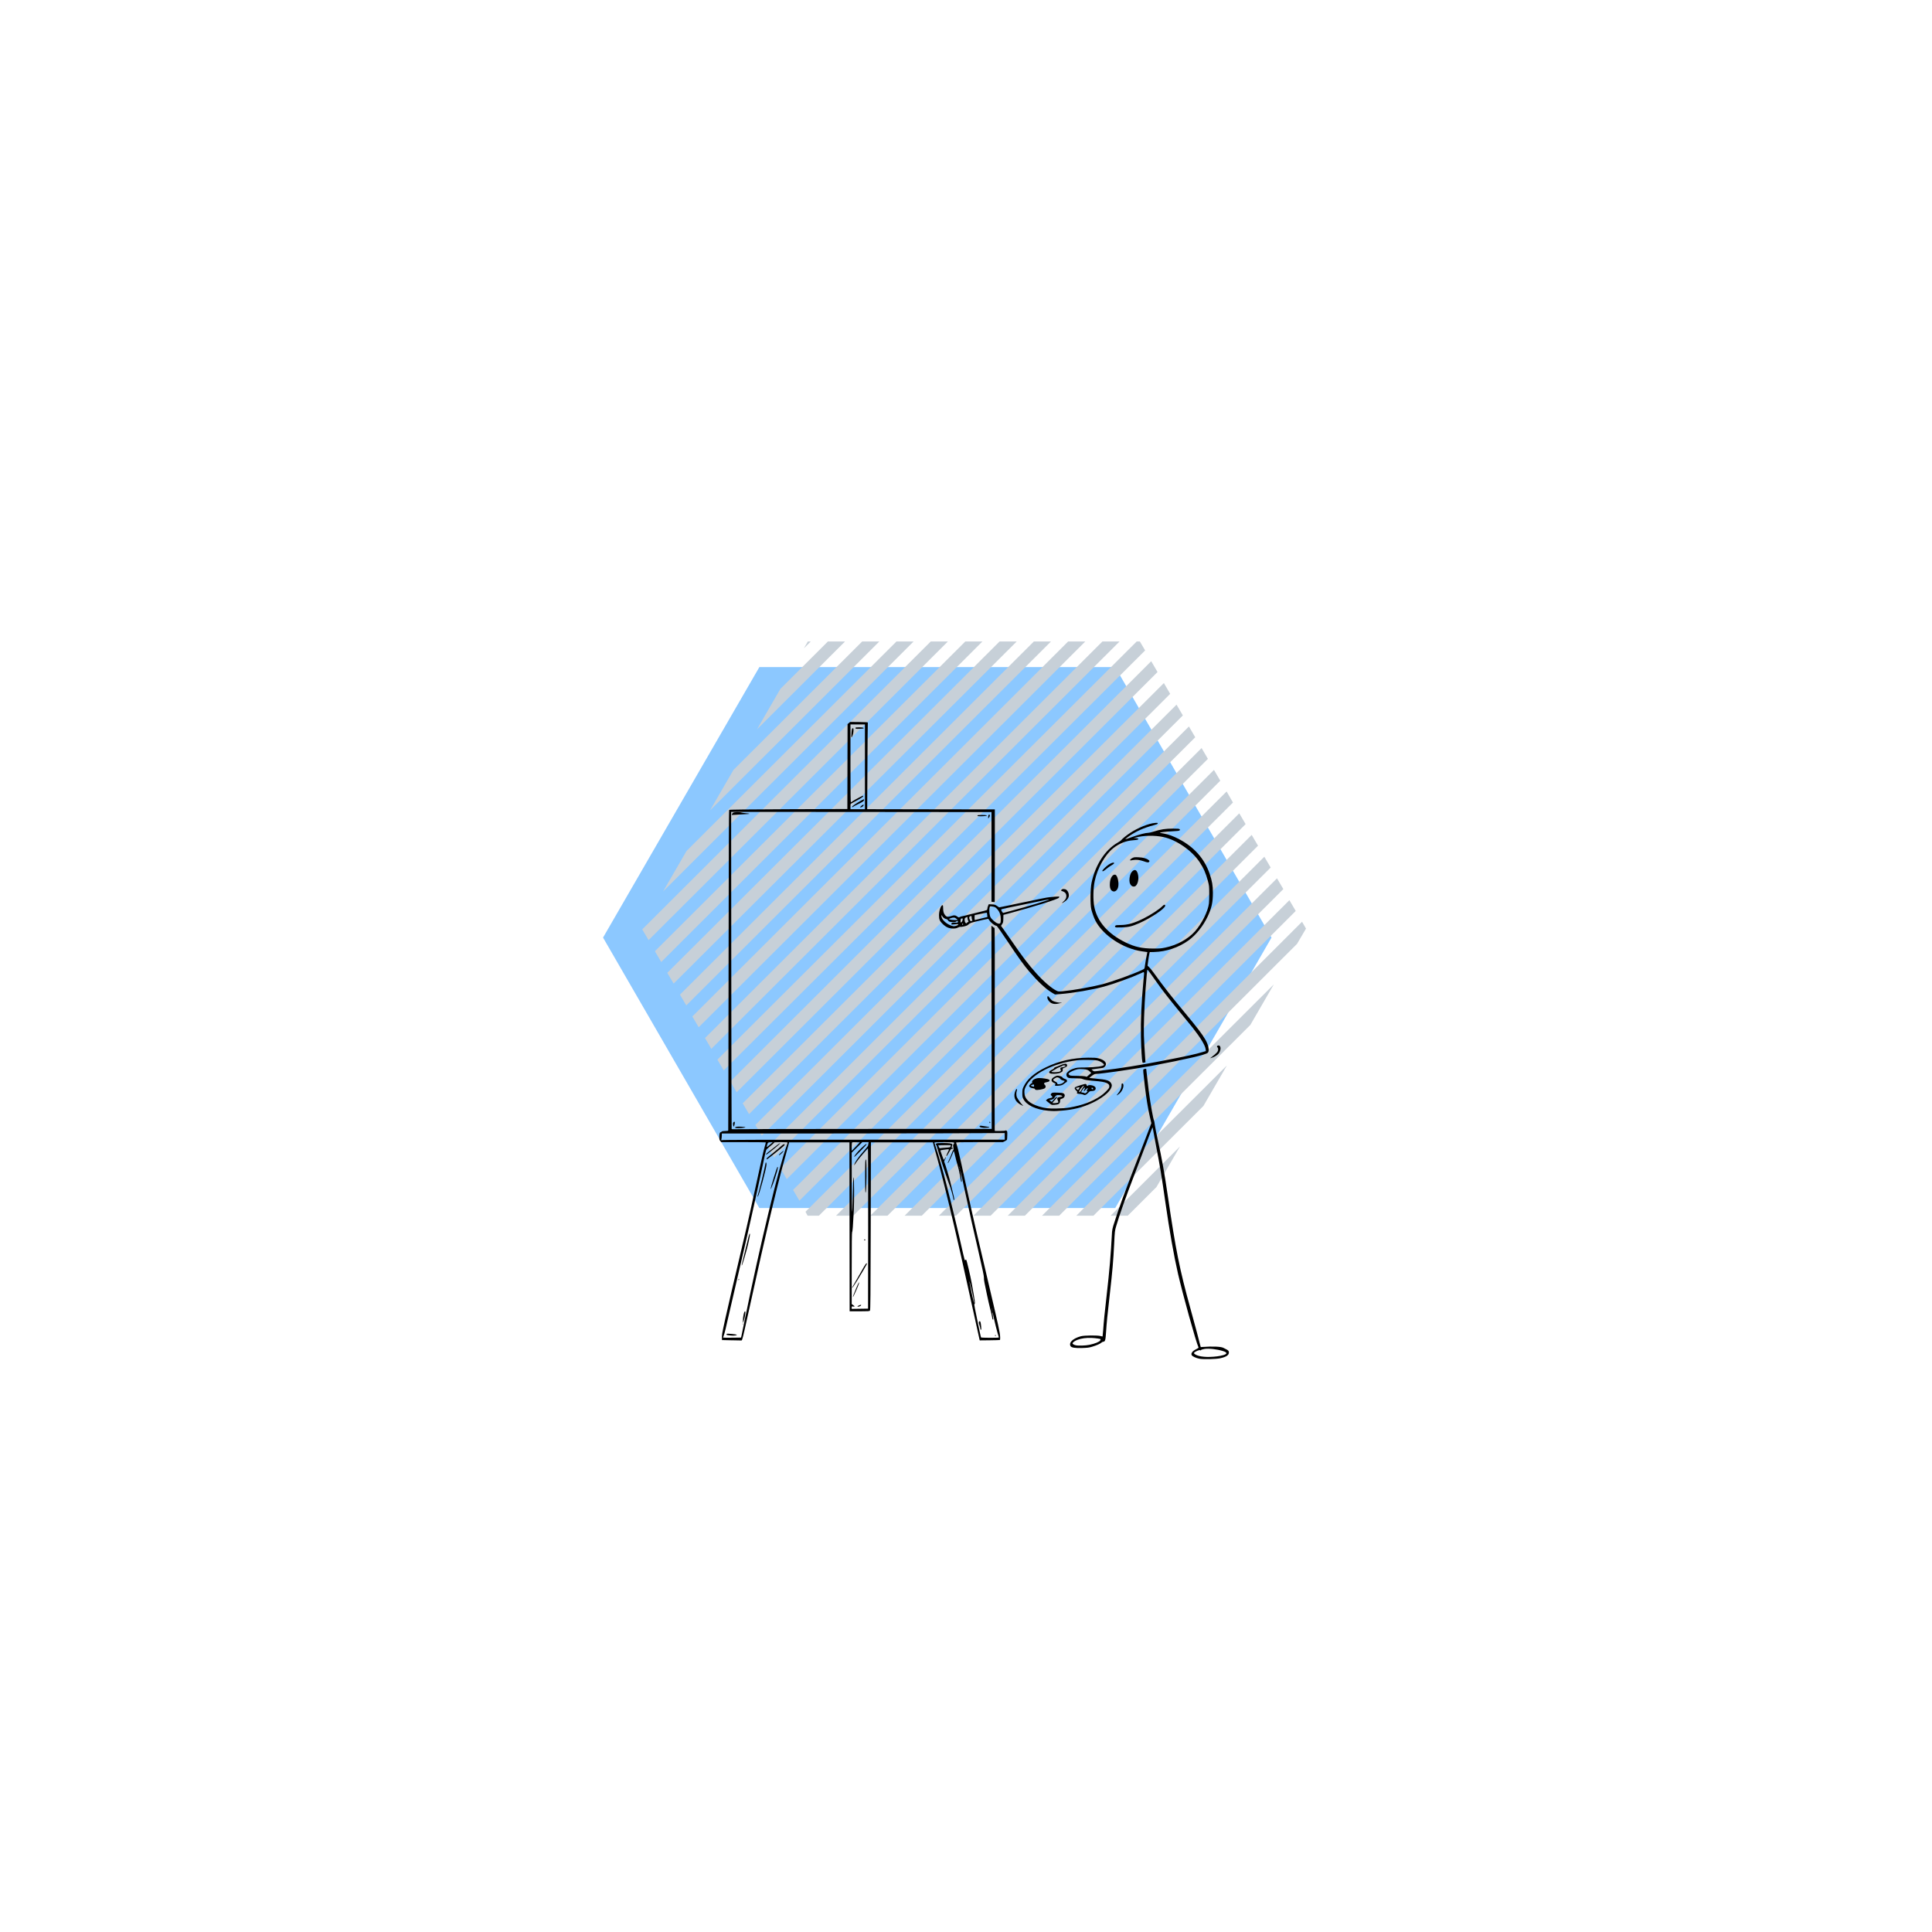 <svg xmlns="http://www.w3.org/2000/svg" xmlns:xlink="http://www.w3.org/1999/xlink" width="500" zoomAndPan="magnify" viewBox="0 0 375 375" height="500" preserveAspectRatio="xMidYMid meet" version="1.0"><defs><clipPath id="id1"><path d="M 139.57 140.105 L 238.57 140.105 L 238.57 263.855 L 139.57 263.855 Z M 139.57 140.105 " clip-rule="nonzero"/></clipPath></defs><path fill="rgb(54.9%, 78.429%, 100%)" d="M 216.465 129.484 L 147.391 129.484 L 117.051 181.984 L 147.391 234.48 L 216.465 234.48 L 246.801 181.984 L 216.465 129.484 " fill-opacity="1" fill-rule="nonzero"/><path fill="rgb(78.04%, 81.569%, 84.709%)" d="M 135.613 199.395 L 134.383 197.297 L 207.324 124.512 L 210.652 124.512 Z M 203.996 124.512 L 200.672 124.512 L 131.977 193.059 L 133.207 195.152 Z M 217.305 124.512 L 213.98 124.512 L 136.84 201.488 L 138.07 203.582 Z M 222.27 126.246 L 221.246 124.512 L 220.633 124.512 L 139.246 205.676 L 140.477 207.77 Z M 224.676 130.438 L 223.449 128.34 L 141.754 209.914 L 142.984 212.008 Z M 197.344 124.512 L 194.016 124.512 L 129.52 188.82 L 130.75 190.914 Z M 227.133 134.676 L 225.906 132.582 L 144.16 214.156 L 145.391 216.25 Z M 146.926 141.57 L 164.02 124.512 L 160.695 124.512 L 151.48 133.703 Z M 238.086 153.625 L 156.344 235.199 L 156.754 235.965 L 158.953 235.965 L 239.316 155.77 Z M 170.676 124.512 L 167.348 124.512 L 142.367 149.438 L 137.812 157.305 Z M 177.328 124.512 L 174.004 124.512 L 133.258 165.168 L 128.703 173.035 Z M 190.688 124.512 L 187.363 124.512 L 127.117 184.629 L 128.344 186.727 Z M 183.984 124.512 L 180.656 124.512 L 124.66 180.391 L 125.887 182.484 Z M 156.035 125.84 L 157.367 124.512 L 156.805 124.512 Z M 251.754 183.199 L 253.496 180.238 L 252.727 178.91 L 195.602 235.965 L 198.93 235.965 Z M 251.5 176.816 L 250.27 174.723 L 188.949 235.965 L 192.277 235.965 Z M 242.695 198.934 L 247.25 191.066 L 202.258 235.965 L 205.586 235.965 Z M 233.582 214.664 L 238.141 206.801 L 208.91 235.965 L 212.238 235.965 Z M 224.473 230.398 L 229.027 222.531 L 215.566 235.965 L 218.895 235.965 Z M 249.094 172.574 L 247.863 170.48 L 182.242 235.965 L 185.57 235.965 Z M 246.637 168.387 L 245.406 166.293 L 175.59 235.965 L 178.918 235.965 Z M 234.453 147.293 L 233.227 145.199 L 151.48 226.77 L 152.707 228.867 Z M 231.996 143.102 L 230.77 141.008 L 149.023 222.582 L 150.25 224.676 Z M 236.859 151.531 L 235.629 149.438 L 153.938 230.961 L 155.164 233.055 Z M 244.18 164.148 L 242.949 162.055 L 168.934 235.965 L 172.262 235.965 Z M 229.59 138.863 L 228.363 136.77 L 146.617 218.344 L 147.848 220.438 Z M 241.773 159.961 L 240.543 157.867 L 162.281 235.965 L 165.609 235.965 Z M 241.773 159.961 " fill-opacity="1" fill-rule="nonzero"/><g clip-path="url(#id1)"><path fill="rgb(0%, 0%, 0%)" d="M 232.789 263.727 C 232.141 263.602 231.434 263.27 231.305 263.031 C 231.117 262.68 231.473 262.215 232.184 261.875 C 232.559 261.691 232.664 261.609 232.621 261.516 C 232.125 260.43 229.582 251.281 228.656 247.258 C 227.852 243.762 226.988 238.875 226.211 233.465 C 225.43 228.016 225.18 226.48 224.375 222.332 C 224.09 220.852 223.828 219.449 223.797 219.215 C 223.766 218.98 223.715 218.816 223.68 218.852 C 223.648 218.891 223.086 220.348 222.434 222.094 C 221.781 223.836 220.816 226.383 220.289 227.75 C 218.453 232.516 217.352 235.609 216.664 237.949 C 216.383 238.898 216.379 238.945 216.254 241.48 C 216.094 244.754 215.914 246.812 215.418 251.152 C 214.926 255.465 214.801 256.738 214.684 258.578 C 214.59 260.121 214.5 260.426 214.145 260.426 C 214.055 260.426 213.895 260.504 213.793 260.602 C 213.547 260.832 212.844 261.141 211.969 261.402 C 211.395 261.574 211.066 261.617 210.023 261.648 C 208.648 261.691 207.945 261.574 207.785 261.273 C 207.414 260.578 208.246 259.793 209.797 259.363 C 210.445 259.184 213.066 259.16 213.633 259.328 C 213.824 259.387 213.992 259.418 214.008 259.406 C 214.023 259.391 214.074 258.836 214.125 258.176 C 214.246 256.43 214.406 254.855 214.809 251.34 C 215.352 246.562 215.605 243.625 215.844 239.109 C 215.859 238.824 215.969 238.281 216.09 237.906 C 217.367 233.887 217.906 232.422 222.195 221.367 C 222.664 220.152 223.145 218.902 223.262 218.586 L 223.477 218.016 L 223.172 216.707 C 222.816 215.172 222.48 213.094 222.199 210.691 C 221.883 207.992 221.852 207.645 221.949 207.566 C 222.059 207.484 222.477 207.406 222.477 207.473 C 222.48 207.617 222.895 211.191 223 211.977 C 223.324 214.371 223.832 217.203 224 217.512 C 224.035 217.578 224.102 217.945 224.148 218.324 C 224.195 218.703 224.449 220.004 224.715 221.211 C 225.539 224.973 225.996 227.516 226.688 232.246 C 228.23 242.758 228.957 246.363 231.059 253.977 C 231.586 255.887 232.145 257.961 232.309 258.578 C 232.465 259.199 232.699 260.102 232.828 260.586 L 233.062 261.469 L 233.328 261.449 C 235.414 261.293 237.008 261.363 237.484 261.629 C 237.598 261.691 237.816 261.801 237.969 261.875 C 238.395 262.074 238.531 262.23 238.531 262.512 C 238.531 263.035 238.027 263.375 236.848 263.637 C 236.023 263.816 233.555 263.871 232.789 263.727 Z M 236.285 263.262 C 236.66 263.215 237.195 263.105 237.473 263.02 C 238.266 262.777 238.234 262.516 237.383 262.242 C 236.234 261.875 234.625 261.691 233.777 261.832 C 233.445 261.887 233.156 261.984 233.105 262.055 C 233.047 262.137 233 262.148 232.961 262.086 C 232.867 261.93 231.844 262.371 231.754 262.609 C 231.727 262.672 231.82 262.785 231.969 262.879 C 232.766 263.371 234.34 263.508 236.285 263.262 Z M 211.438 261.035 C 212.488 260.82 213.438 260.434 213.551 260.18 C 213.602 260.07 213.645 259.965 213.645 259.945 C 213.645 259.863 212.699 259.727 211.879 259.688 C 210.848 259.641 209.906 259.766 209.125 260.062 C 208.629 260.25 208.184 260.574 208.184 260.75 C 208.184 260.875 208.438 261.027 208.789 261.113 C 209.273 261.23 210.703 261.188 211.438 261.035 Z M 141.953 260.148 L 140.148 260.105 L 140.121 259.742 C 140.105 259.547 140.137 259.113 140.188 258.781 C 140.301 258.07 141.129 254.34 141.992 250.672 C 142.332 249.238 142.836 247.086 143.117 245.895 C 144.855 238.516 145.277 236.703 145.648 234.977 C 145.875 233.918 146.312 231.93 146.621 230.562 C 146.926 229.191 147.414 226.969 147.703 225.625 C 147.992 224.277 148.328 222.863 148.453 222.477 C 148.574 222.094 148.656 221.758 148.633 221.734 C 148.609 221.711 146.656 221.691 144.289 221.691 L 139.992 221.691 L 139.809 221.477 C 139.652 221.297 139.625 221.172 139.625 220.672 C 139.625 220.082 139.711 219.766 139.875 219.766 C 139.918 219.766 140.012 219.711 140.078 219.645 C 140.16 219.559 140.367 219.523 140.758 219.523 C 141.133 219.523 141.324 219.492 141.348 219.422 C 141.367 219.367 141.395 205.367 141.414 188.309 C 141.438 164.965 141.473 157.273 141.539 157.203 C 141.609 157.137 144.559 157.102 153.051 157.066 L 164.473 157.027 L 164.512 140.543 L 165.012 140.125 L 166.75 140.145 C 168.25 140.164 168.48 140.184 168.445 140.285 C 168.422 140.352 168.387 144.156 168.367 148.734 L 168.324 157.062 L 180.711 157.086 L 193.098 157.105 L 193.094 166.09 C 193.094 171.031 193.082 175.082 193.07 175.09 C 193.062 175.098 192.918 175.09 192.75 175.066 L 192.449 175.031 L 192.449 157.625 L 171.656 157.605 C 160.219 157.598 148.852 157.59 146.391 157.586 L 141.914 157.586 L 141.941 188.332 C 141.957 205.246 141.988 219.109 142.012 219.148 C 142.031 219.188 142.688 219.195 143.469 219.172 C 144.246 219.152 155.594 219.129 168.688 219.125 L 192.488 219.117 L 192.465 199.398 L 192.438 179.676 L 192.691 179.891 C 192.832 180.004 192.984 180.102 193.031 180.102 C 193.094 180.102 193.105 185.711 193.074 199.598 C 193.047 210.32 193.047 219.191 193.07 219.309 L 193.113 219.52 L 194.09 219.52 C 194.637 219.52 195.105 219.484 195.148 219.438 C 195.203 219.387 195.281 219.395 195.383 219.469 C 195.516 219.57 195.531 219.676 195.512 220.336 C 195.504 220.746 195.477 221.141 195.457 221.207 C 195.438 221.273 195.25 221.406 195.039 221.508 L 194.66 221.691 L 190.094 221.688 C 186.344 221.688 185.535 221.707 185.57 221.793 C 185.801 222.398 186.102 223.582 186.539 225.625 C 186.832 226.969 187.316 229.188 187.621 230.559 C 187.93 231.926 188.367 233.914 188.594 234.973 C 188.969 236.703 189.441 238.738 191.125 245.891 C 193.051 254.07 193.812 257.406 194.02 258.574 C 194.148 259.277 194.172 260.027 194.074 260.09 C 194.039 260.109 193.145 260.137 192.086 260.148 L 190.16 260.168 L 189.102 255.359 C 186.566 243.879 186.121 241.891 185.176 237.863 C 183.863 232.281 182.715 227.672 182.004 225.141 C 181.688 224.012 181.352 222.785 181.254 222.41 L 181.078 221.727 L 169.047 221.727 L 169.008 237.992 C 168.977 251.617 168.949 254.277 168.859 254.387 C 168.762 254.504 168.516 254.523 166.832 254.523 L 164.914 254.523 L 164.875 221.727 L 153.164 221.727 L 152.992 222.41 C 152.895 222.785 152.555 224.012 152.238 225.141 C 151.527 227.672 150.379 232.281 149.07 237.863 C 148.121 241.906 147.617 244.148 145.141 255.363 C 144.172 259.754 144.066 260.18 143.922 260.184 C 143.832 260.184 142.949 260.168 141.953 260.145 Z M 143.938 259.184 C 143.992 258.938 144.273 257.566 144.566 256.129 C 147.449 241.938 151.137 226.637 152.711 222.328 C 152.797 222.09 152.871 221.848 152.871 221.789 C 152.871 221.715 152.562 221.691 151.547 221.691 C 150.516 221.691 150.223 221.715 150.223 221.797 C 150.223 221.852 149.914 222.145 149.539 222.441 C 149.16 222.742 148.801 223.066 148.742 223.16 C 148.68 223.258 148.535 223.824 148.414 224.422 C 148.297 225.016 147.914 226.805 147.562 228.395 C 147.211 229.98 146.656 232.531 146.328 234.055 C 145.734 236.836 144.066 244.109 142.945 248.824 C 142.617 250.215 142.039 252.707 141.664 254.363 C 140.879 257.852 140.629 258.863 140.465 259.285 C 140.398 259.449 140.348 259.605 140.348 259.625 C 140.348 259.648 141.133 259.656 142.094 259.645 L 143.84 259.621 Z M 141.488 259.184 C 141.004 259.113 140.918 259.062 141.055 258.926 C 141.125 258.855 141.359 258.852 142.027 258.914 C 143.023 259.016 143.281 259.105 142.797 259.195 C 142.402 259.266 142.047 259.262 141.488 259.18 Z M 144.125 256.969 C 144.129 256.875 144.148 256.855 144.176 256.922 C 144.199 256.977 144.195 257.047 144.168 257.074 C 144.141 257.102 144.121 257.055 144.125 256.969 Z M 144.203 256.398 C 144.199 255.461 144.465 254.363 144.652 254.547 C 144.742 254.637 144.551 255.859 144.363 256.375 L 144.207 256.816 Z M 143.316 248.391 C 143.316 248.32 143.352 248.266 143.398 248.266 C 143.441 248.266 143.477 248.301 143.477 248.34 C 143.477 248.383 143.441 248.438 143.398 248.465 C 143.352 248.492 143.316 248.457 143.316 248.391 Z M 143.961 245.559 C 143.961 245.512 144.207 244.465 144.516 243.238 C 144.816 242.008 145.152 240.648 145.254 240.219 C 145.438 239.461 145.566 239.223 145.566 239.633 C 145.566 239.891 145.219 241.531 144.977 242.406 C 144.285 244.922 143.961 245.93 143.961 245.559 Z M 147.035 232.195 C 147.285 231.473 148.516 226.418 148.555 225.953 C 148.59 225.492 148.777 225.551 148.777 226.02 C 148.777 226.695 147.355 231.973 147.113 232.211 C 147 232.316 146.992 232.316 147.035 232.195 Z M 149.578 230.742 C 149.578 230.512 150.766 226.664 150.867 226.555 C 151.039 226.379 151.023 226.625 150.824 227.359 C 150.441 228.77 149.578 231.109 149.578 230.742 Z M 148.805 224.945 C 148.832 224.871 148.859 224.797 148.859 224.777 C 148.859 224.762 149.406 224.305 150.082 223.766 C 150.754 223.227 151.461 222.629 151.648 222.441 C 151.973 222.117 152.309 221.984 152.309 222.18 C 152.309 222.223 152.207 222.355 152.086 222.465 C 151.711 222.82 149.125 224.883 148.934 224.984 C 148.773 225.07 148.758 225.066 148.805 224.945 Z M 151.184 224.191 C 151.184 224.09 151.98 223.379 152.094 223.379 C 152.145 223.379 152.023 223.543 151.824 223.746 C 151.441 224.137 151.184 224.316 151.184 224.191 Z M 148.695 224.02 C 148.695 223.977 148.922 223.77 149.195 223.559 C 149.469 223.348 150.066 222.875 150.527 222.508 C 151.332 221.859 151.73 221.664 151.176 222.184 C 150.777 222.562 148.836 224.102 148.762 224.102 C 148.727 224.102 148.695 224.062 148.695 224.02 Z M 193.871 259.555 C 193.652 258.98 192.938 256.137 192.727 254.984 C 192.695 254.816 192.656 254.695 192.637 254.715 C 192.617 254.734 192.652 255.043 192.715 255.398 C 192.777 255.758 192.809 256.07 192.785 256.09 C 192.68 256.195 192.625 256.102 192.574 255.711 C 192.543 255.48 192.375 254.73 192.195 254.047 C 192.02 253.359 191.734 252.113 191.562 251.273 C 191.391 250.438 191.18 249.418 191.094 249.012 C 191.008 248.605 190.957 248.137 190.977 247.969 C 191.004 247.754 190.684 246.227 189.891 242.805 C 188.703 237.676 188.309 235.926 187.602 232.609 C 186.973 229.668 186.395 227.133 186.371 227.207 C 186.363 227.242 186.438 227.723 186.539 228.273 C 186.648 228.84 186.699 229.312 186.66 229.352 C 186.625 229.395 186.578 229.414 186.562 229.395 C 186.551 229.371 186.438 228.785 186.316 228.086 C 186.191 227.383 185.988 226.508 185.863 226.137 C 185.738 225.77 185.539 225.023 185.422 224.48 C 185.301 223.941 185.18 223.469 185.148 223.434 C 185.117 223.402 185.047 223.512 184.996 223.684 C 184.867 224.113 184.133 225.68 184.023 225.742 C 183.902 225.82 183.902 225.82 184.332 224.859 C 184.547 224.375 184.766 223.836 184.82 223.66 C 184.875 223.484 184.969 223.301 185.023 223.258 C 185.102 223.191 185.109 223.066 185.047 222.707 C 184.977 222.309 184.984 222.223 185.105 222.094 C 185.184 222.008 185.223 221.883 185.195 221.816 C 185.156 221.711 184.887 221.691 183.258 221.691 C 181.793 221.691 181.371 221.715 181.371 221.793 C 181.371 221.848 181.441 222.09 181.531 222.328 C 182.543 225.102 184.945 234.426 186.953 243.387 C 187.215 244.535 187.27 244.707 187.359 244.59 C 187.43 244.496 187.488 244.477 187.547 244.531 C 187.641 244.629 188.344 247.605 188.586 248.945 C 189.25 252.602 189.309 253.047 189.148 253.098 C 189.09 253.117 189.113 253.383 189.234 253.969 C 189.332 254.43 189.621 255.867 189.883 257.164 C 190.148 258.461 190.383 259.551 190.41 259.59 C 190.434 259.633 191.23 259.664 192.184 259.664 C 193.621 259.664 193.906 259.645 193.871 259.555 Z M 193.137 259.27 C 193.109 259.227 193.125 259.172 193.164 259.148 C 193.207 259.121 193.262 259.137 193.289 259.176 C 193.316 259.219 193.301 259.273 193.262 259.297 C 193.219 259.324 193.164 259.312 193.137 259.27 Z M 190.34 258.086 C 190.309 258.059 190.281 257.957 190.281 257.863 C 190.281 257.773 190.203 257.48 190.105 257.211 C 189.93 256.711 189.945 256.453 190.156 256.453 C 190.301 256.453 190.348 256.609 190.438 257.418 C 190.5 257.98 190.465 258.215 190.34 258.086 Z M 185.062 232.777 C 185.062 232.473 184.574 230.715 184.301 230.043 C 183.891 229.02 182.039 223.398 181.926 222.809 C 181.871 222.527 181.77 222.25 181.699 222.195 C 181.586 222.102 181.586 222.082 181.727 221.973 C 181.848 221.879 182.125 221.852 182.973 221.855 C 184.152 221.855 184.727 221.938 184.828 222.102 C 184.863 222.16 184.844 222.324 184.777 222.477 C 184.672 222.734 184.676 222.754 184.824 222.793 C 185.047 222.852 185.023 222.977 184.785 222.977 C 184.621 222.977 184.531 223.082 184.266 223.559 C 184.09 223.879 183.895 224.215 183.824 224.301 C 183.594 224.613 183.684 224.207 183.98 223.617 C 184.305 222.973 184.363 223.016 183.25 223.152 C 182.766 223.211 182.504 223.277 182.527 223.332 C 182.547 223.379 182.695 223.805 182.855 224.281 C 183.016 224.758 183.176 225.145 183.207 225.145 C 183.242 225.145 183.328 225.016 183.406 224.855 C 183.484 224.691 183.566 224.582 183.594 224.605 C 183.617 224.633 183.543 224.824 183.43 225.027 C 183.285 225.285 183.242 225.441 183.289 225.535 C 183.441 225.816 184.359 228.918 184.539 229.762 C 184.648 230.246 184.844 231.07 184.977 231.594 C 185.234 232.586 185.281 232.93 185.145 232.93 C 185.102 232.93 185.062 232.859 185.062 232.777 Z M 183.566 222.766 C 184.395 222.711 184.438 222.703 184.512 222.512 C 184.555 222.402 184.574 222.301 184.555 222.281 C 184.539 222.266 183.98 222.258 183.32 222.273 L 182.109 222.293 L 182.234 222.602 C 182.336 222.855 182.387 222.902 182.527 222.863 C 182.621 222.84 183.09 222.793 183.566 222.766 Z M 192.586 254.348 C 192.559 254.289 192.543 254.336 192.543 254.445 C 192.543 254.559 192.559 254.602 192.586 254.547 C 192.605 254.492 192.605 254.402 192.586 254.348 Z M 192.504 254.027 C 192.48 253.965 192.461 253.984 192.457 254.078 C 192.453 254.164 192.473 254.211 192.5 254.184 C 192.523 254.156 192.527 254.09 192.504 254.031 Z M 168.508 238.453 C 168.516 229.898 168.5 222.898 168.469 222.902 C 168.371 222.91 166.594 225.02 166.277 225.496 C 165.762 226.281 165.785 226.254 165.828 226.043 C 165.914 225.613 166.594 224.617 167.492 223.613 C 168.02 223.02 168.469 222.461 168.484 222.375 C 168.504 222.285 168.535 222.098 168.559 221.953 L 168.602 221.691 L 167.375 221.691 L 166.348 222.711 L 165.312 223.73 L 165.324 229.797 C 165.34 236.262 165.43 236.988 165.539 231.445 C 165.574 229.535 165.625 228.484 165.676 228.496 C 165.793 228.527 165.82 233.031 165.719 235.059 C 165.57 237.984 165.484 239.043 165.398 239.148 C 165.344 239.215 165.316 241.477 165.316 246.184 L 165.316 253.121 L 165.594 253.312 C 165.953 253.555 165.953 253.668 165.594 253.598 C 165.324 253.547 165.312 253.555 165.312 253.797 L 165.312 254.051 L 168.488 254.004 Z M 166.438 253.582 C 166.438 253.48 167.066 253.203 167.137 253.273 C 167.168 253.305 167.141 253.375 167.078 253.438 C 166.934 253.57 166.438 253.688 166.438 253.582 Z M 165.555 251.676 C 165.555 251.523 166.645 248.91 166.707 248.91 C 166.82 248.91 166.695 249.289 166.184 250.473 C 165.73 251.516 165.555 251.855 165.555 251.676 Z M 165.395 249.902 C 165.395 249.879 165.465 249.758 165.547 249.641 C 165.629 249.523 166.059 248.777 166.496 247.984 C 167.637 245.93 168.07 245.219 168.184 245.215 C 168.238 245.215 168.285 245.238 168.285 245.266 C 168.285 245.359 167.148 247.324 166.324 248.645 C 165.613 249.785 165.395 250.086 165.395 249.902 Z M 167.773 240.742 C 167.684 240.652 167.719 240.559 167.844 240.559 C 167.91 240.559 167.965 240.594 167.965 240.633 C 167.965 240.734 167.836 240.809 167.773 240.742 Z M 167.922 228.32 C 167.922 225.484 167.949 224.945 168.082 225.074 C 168.266 225.258 168.199 231.488 168.012 231.488 C 167.949 231.488 167.922 230.652 167.922 228.32 Z M 165.797 224.566 C 165.797 224.359 166.449 223.551 167.141 222.895 C 167.969 222.113 168.238 221.91 168.191 222.125 C 168.16 222.27 165.797 224.68 165.797 224.566 Z M 188.883 251.707 C 188.684 250.648 188.191 248.645 188.145 248.688 C 188.133 248.703 188.328 249.688 188.578 250.875 C 189.047 253.086 189.25 253.633 188.883 251.707 Z M 186.324 226.809 C 186.297 226.754 186.281 226.801 186.281 226.91 C 186.281 227.02 186.297 227.066 186.324 227.012 C 186.344 226.953 186.344 226.863 186.324 226.809 Z M 186.242 226.496 C 186.215 226.43 186.199 226.449 186.195 226.543 C 186.191 226.629 186.211 226.676 186.238 226.648 C 186.262 226.621 186.266 226.551 186.242 226.496 Z M 166.215 221.711 C 165.836 221.695 165.48 221.699 165.422 221.727 C 165.344 221.754 165.312 221.977 165.312 222.578 L 165.312 223.391 L 166.109 222.562 L 166.898 221.73 Z M 149.977 221.719 C 150 221.699 149.805 221.695 149.543 221.711 C 149.035 221.734 149.016 221.758 148.828 222.523 C 148.77 222.746 148.926 222.637 149.977 221.719 Z M 167.578 221.211 L 195.02 221.211 L 195.02 219.926 L 184.324 219.973 C 178.438 219.996 166.082 220.012 156.863 220.012 L 140.105 220.012 L 140.105 220.395 C 140.102 220.602 140.07 220.914 140.031 221.086 C 139.977 221.316 139.98 221.371 140.047 221.309 C 140.113 221.238 147.398 221.215 167.578 221.215 Z M 167.883 148.84 L 167.883 140.609 L 165.074 140.609 L 165.074 148.199 C 165.074 154.254 165.094 155.781 165.176 155.73 C 165.23 155.695 165.418 155.574 165.594 155.457 C 166.121 155.105 167.488 154.398 167.535 154.445 C 167.656 154.562 167.426 154.746 166.43 155.309 C 165.836 155.641 165.293 155.938 165.215 155.969 C 165.102 156.008 165.074 156.117 165.074 156.543 L 165.074 157.066 L 167.883 157.066 Z M 167.121 156.477 C 167.438 156.191 167.641 156.109 167.641 156.266 C 167.641 156.387 167.34 156.668 167.207 156.668 C 167.145 156.668 167.027 156.688 166.945 156.715 C 166.863 156.742 166.945 156.633 167.121 156.477 Z M 165.395 156.594 C 165.395 156.492 166.109 155.988 166.906 155.527 C 167.602 155.129 167.723 155.082 167.723 155.227 C 167.723 155.461 167.496 155.629 166.605 156.055 C 166.074 156.309 165.617 156.551 165.59 156.594 C 165.535 156.688 165.395 156.688 165.395 156.594 Z M 165.266 142.34 C 165.32 141.496 165.387 141.293 165.594 141.363 C 165.723 141.402 165.672 142.262 165.516 142.68 C 165.262 143.355 165.211 143.281 165.266 142.34 Z M 166.137 141.445 C 166.082 141.418 166.039 141.348 166.039 141.285 C 166.039 141.199 166.188 141.172 166.738 141.172 C 167.398 141.172 167.746 141.254 167.625 141.379 C 167.555 141.445 166.27 141.504 166.137 141.445 Z M 142.676 218.883 C 142.676 218.707 143.113 218.637 143.891 218.691 C 144.328 218.723 144.68 218.773 144.68 218.805 C 144.68 218.875 143.855 218.965 143.184 218.965 C 142.891 218.965 142.676 218.93 142.676 218.883 Z M 190.652 218.879 C 190.203 218.805 190.039 218.691 190.184 218.551 C 190.25 218.484 190.395 218.48 190.738 218.543 C 190.996 218.59 191.395 218.652 191.629 218.684 C 192.133 218.746 192.188 218.879 191.707 218.879 C 191.52 218.883 191.293 218.895 191.203 218.914 C 191.117 218.93 190.867 218.914 190.652 218.879 Z M 142.324 218.477 C 142.246 218.082 142.262 217.941 142.406 217.797 C 142.605 217.598 142.688 217.805 142.578 218.246 C 142.465 218.719 142.387 218.789 142.324 218.477 Z M 192.047 217.836 C 192.047 217.746 192.086 217.691 192.129 217.719 C 192.172 217.746 192.207 217.82 192.207 217.887 C 192.207 217.949 192.172 218 192.129 218 C 192.086 218 192.047 217.926 192.047 217.836 Z M 203.438 215.59 C 201.055 215.379 199.215 214.496 198.617 213.281 C 198.465 212.969 198.43 212.777 198.434 212.18 C 198.434 211.562 198.469 211.387 198.652 210.984 C 199.363 209.457 200.684 208.297 203.008 207.164 C 205.52 205.938 208.27 205.312 211.238 205.293 C 212.324 205.285 212.77 205.316 213.203 205.422 C 214.219 205.676 214.766 206.152 214.648 206.676 C 214.586 206.953 214.289 207.246 214.035 207.281 C 213.176 207.391 212.355 207.5 212.125 207.535 L 211.852 207.578 L 212.086 207.773 C 212.285 207.941 212.375 207.961 212.684 207.926 C 212.879 207.902 213.312 207.848 213.645 207.809 C 217.559 207.355 220.973 206.809 226.211 205.793 C 230.453 204.973 232.035 204.625 233.48 204.184 L 234.055 204.012 L 234.016 203.645 C 233.934 202.93 233.035 201.441 231.52 199.504 C 231.215 199.117 230.332 198.035 229.555 197.102 C 228.777 196.168 227.547 194.645 226.816 193.715 C 225.602 192.172 225.062 191.445 223.371 189.039 C 223.051 188.586 222.758 188.219 222.723 188.219 C 222.688 188.219 222.637 188.516 222.609 188.879 C 222.578 189.242 222.465 190.645 222.355 191.992 C 222.246 193.336 222.117 195.793 222.066 197.449 C 221.973 200.477 221.996 201.215 222.289 205.531 L 222.336 206.188 L 222.062 206.262 C 221.812 206.324 221.789 206.316 221.738 206.125 C 221.629 205.699 221.504 203.512 221.457 201.262 C 221.395 198.051 221.559 194.359 221.953 190.223 C 222.125 188.418 222.188 188.574 221.453 188.91 C 219.66 189.73 216.227 190.969 214.285 191.5 C 212.012 192.117 208.336 192.746 205.777 192.949 L 204.773 193.027 L 204.16 192.66 C 202.949 191.93 201.527 190.602 199.73 188.516 C 198.773 187.406 197.523 185.664 195.523 182.656 C 194.422 181 193.512 179.707 193.445 179.707 C 193.098 179.707 192.281 179.066 191.984 178.562 C 191.91 178.441 191.828 178.344 191.797 178.344 C 191.672 178.344 189.789 178.762 189.051 178.957 C 188.43 179.117 188.207 179.219 188.008 179.414 C 187.812 179.605 187.605 179.703 187.145 179.812 C 186.812 179.891 186.48 179.93 186.414 179.906 C 186.344 179.879 186.125 179.941 185.934 180.039 C 185.664 180.18 185.453 180.223 184.984 180.227 C 184.227 180.227 183.656 179.984 183.004 179.371 C 182.406 178.809 182.258 178.469 182.258 177.676 C 182.254 176.797 182.633 175.691 182.938 175.691 C 183.031 175.691 183.059 175.809 183.059 176.234 C 183.059 176.938 183.168 177.316 183.473 177.664 C 183.762 177.996 184.012 178.02 184.707 177.777 C 185.223 177.602 185.43 177.629 185.867 177.941 C 186.078 178.09 186.121 178.098 186.285 177.992 C 186.387 177.93 186.625 177.855 186.816 177.828 C 187.008 177.797 187.531 177.672 187.98 177.547 C 188.43 177.422 189.395 177.184 190.121 177.02 C 190.852 176.852 191.492 176.68 191.547 176.637 C 191.602 176.59 191.648 176.469 191.648 176.367 C 191.648 176.262 191.707 176.027 191.777 175.848 L 191.91 175.516 L 192.523 175.543 C 193.059 175.57 193.18 175.605 193.531 175.848 L 193.934 176.121 L 195.82 175.738 C 196.859 175.531 198.773 175.129 200.078 174.848 C 201.379 174.566 202.77 174.285 203.168 174.219 C 203.988 174.086 205.617 173.969 205.617 174.047 C 205.617 174.074 205.578 174.168 205.535 174.25 C 205.391 174.516 200.484 176.055 195.754 177.316 L 194.762 177.578 L 194.746 178.312 C 194.734 178.961 194.711 179.078 194.512 179.375 L 194.293 179.707 L 194.719 180.289 C 194.953 180.609 195.594 181.523 196.141 182.316 C 198.586 185.875 199.555 187.148 201.191 188.973 C 202.59 190.527 204.121 191.84 205.094 192.309 C 205.414 192.465 205.492 192.469 206.352 192.391 C 208.301 192.207 211.766 191.598 213.887 191.059 C 215.832 190.562 219.82 189.137 221.609 188.297 C 222.141 188.047 222.148 188.039 222.195 187.668 C 222.301 186.902 222.492 185.754 222.602 185.289 C 222.66 185.027 222.703 184.805 222.695 184.801 C 222.684 184.793 222.23 184.73 221.688 184.656 C 218.012 184.152 214.062 181.547 212.602 178.664 C 212.316 178.098 211.996 177.199 211.816 176.469 C 211.598 175.562 211.625 172.504 211.867 171.355 C 212.586 167.914 214.48 164.98 216.875 163.594 C 217.219 163.395 217.543 163.172 217.602 163.102 C 217.82 162.805 218.625 162.152 219.363 161.668 C 220.871 160.676 222.969 159.828 224.148 159.738 C 224.684 159.695 224.738 159.707 224.711 159.836 C 224.691 159.941 224.504 160.023 224 160.156 C 221.961 160.684 220.375 161.406 218.922 162.469 C 218.621 162.688 218.391 162.883 218.406 162.902 C 218.426 162.922 219.043 162.719 219.777 162.453 C 221.117 161.973 222.387 161.645 222.914 161.645 C 223.07 161.645 223.531 161.535 223.938 161.406 C 225.34 160.961 226.195 160.832 227.727 160.832 C 228.582 160.832 228.867 160.855 228.957 160.945 C 229.055 161.043 229.055 161.074 228.953 161.18 C 228.859 161.27 228.512 161.309 227.52 161.355 C 226.086 161.418 224.859 161.582 225.203 161.664 C 225.312 161.691 225.656 161.758 225.969 161.809 C 226.766 161.945 227.754 162.309 228.77 162.836 C 231.762 164.383 233.785 166.652 234.789 169.598 C 235.273 171.016 235.418 171.863 235.422 173.285 C 235.422 175.156 235.176 176.273 234.387 177.934 C 233.52 179.766 232.121 181.504 230.668 182.551 C 228.766 183.918 226.352 184.727 224.004 184.785 L 223.164 184.805 L 223.066 185.246 C 223.012 185.488 222.918 186.082 222.855 186.566 L 222.738 187.445 L 223.016 187.691 C 223.168 187.824 223.57 188.312 223.902 188.777 C 226.02 191.703 227.215 193.234 229.945 196.523 C 232.496 199.602 233.293 200.652 233.977 201.82 C 234.578 202.852 234.789 204.008 234.434 204.34 C 234.012 204.734 230.551 205.539 223.52 206.879 C 220.344 207.484 213.699 208.445 212.719 208.445 C 212.496 208.445 212.305 208.539 211.914 208.824 C 211.637 209.035 211.414 209.215 211.43 209.23 C 211.445 209.246 212.047 209.305 212.77 209.367 C 214.723 209.531 215.34 209.719 215.656 210.238 C 215.855 210.57 215.852 210.801 215.637 211.25 C 215.219 212.109 213.789 213.223 212.027 214.059 C 210.133 214.957 208.285 215.418 205.895 215.59 C 204.66 215.68 204.457 215.68 203.438 215.59 Z M 207.645 214.961 C 210.082 214.527 211.887 213.863 213.52 212.797 C 214.246 212.324 215.223 211.371 215.297 211.066 C 215.484 210.305 214.766 209.98 212.48 209.809 C 211.156 209.711 210.5 209.605 210.113 209.43 C 209.898 209.332 209.547 209.301 208.652 209.297 C 207.59 209.285 207.453 209.273 207.246 209.121 C 207.082 209 207.016 208.871 206.996 208.652 C 206.973 208.383 207.012 208.309 207.332 208 C 207.613 207.734 207.852 207.602 208.363 207.434 C 208.988 207.219 209.117 207.207 210.594 207.195 C 212.723 207.176 214.285 206.953 214.285 206.672 C 214.285 206.496 213.82 206.137 213.363 205.957 C 212.941 205.793 212.707 205.766 211.418 205.734 C 210.578 205.715 209.605 205.734 209.133 205.793 C 204.543 206.312 200.32 208.441 199.141 210.824 C 198.871 211.375 198.832 211.52 198.836 212.016 C 198.84 213.281 199.742 214.168 201.605 214.742 C 202.84 215.121 203.426 215.191 205.137 215.156 C 206.246 215.137 206.973 215.078 207.645 214.961 Z M 203.77 214.199 C 203.57 214.043 203.316 213.84 203.207 213.75 L 203.008 213.586 L 203.223 213.395 C 203.344 213.285 203.59 213.18 203.797 213.148 C 204.285 213.074 204.391 212.941 204.129 212.715 C 203.887 212.504 203.883 212.43 204.094 212.219 C 204.242 212.066 204.34 212.059 205.246 212.082 C 206.016 212.102 206.285 212.137 206.449 212.246 C 206.863 212.516 206.656 213.113 206.098 213.262 C 205.797 213.344 205.785 213.363 205.762 213.719 C 205.727 214.23 205.508 214.383 204.727 214.445 C 204.137 214.488 204.129 214.484 203.77 214.199 Z M 205.402 213.992 C 205.445 213.949 205.422 213.816 205.344 213.66 C 205.098 213.164 205.191 212.992 205.766 212.918 C 205.957 212.895 206.137 212.852 206.164 212.824 C 206.277 212.707 205.914 212.562 205.496 212.559 C 205.105 212.559 205.035 212.582 204.855 212.793 C 204.742 212.93 204.652 213.066 204.652 213.102 C 204.652 213.227 204.117 213.504 203.883 213.508 L 203.648 213.508 L 203.891 213.703 C 204.082 213.863 204.148 213.883 204.211 213.797 C 204.254 213.738 204.465 213.496 204.676 213.262 C 204.961 212.945 205.086 212.859 205.152 212.926 C 205.219 212.992 205.117 213.145 204.75 213.512 C 204.48 213.785 204.277 214.043 204.305 214.086 C 204.363 214.18 205.293 214.098 205.402 213.988 Z M 210.273 212.465 C 210.211 212.426 209.922 212.363 209.633 212.336 C 209.004 212.27 208.965 212.254 209.066 212.066 C 209.125 211.953 209.082 211.867 208.863 211.652 C 208.574 211.375 208.516 211.172 208.688 211.035 C 208.863 210.895 210.52 210.363 210.699 210.391 C 210.809 210.406 210.883 210.48 210.898 210.594 C 210.926 210.777 211.105 210.84 211.195 210.695 C 211.289 210.547 211.984 210.609 212.32 210.797 C 212.574 210.941 212.648 211.035 212.668 211.234 C 212.699 211.566 212.398 211.773 211.891 211.777 C 211.562 211.777 211.492 211.816 211.172 212.16 C 210.809 212.547 210.547 212.637 210.273 212.465 Z M 210.961 211.973 C 211.125 211.801 211.152 211.746 211.047 211.785 C 210.918 211.836 210.906 211.816 210.953 211.648 C 210.988 211.543 211.051 211.414 211.098 211.355 C 211.141 211.301 211.152 211.227 211.121 211.195 C 211.086 211.164 210.902 211.316 210.707 211.539 C 210.367 211.926 210.238 211.906 210.473 211.496 C 210.605 211.27 210.629 211.098 210.523 211.098 C 210.426 211.098 209.871 211.824 209.871 211.953 C 209.871 212.016 209.961 212.062 210.094 212.062 C 210.215 212.062 210.367 212.098 210.434 212.141 C 210.625 212.262 210.707 212.238 210.961 211.973 Z M 209.852 211.641 C 209.949 211.449 210.125 211.18 210.242 211.035 C 210.391 210.852 210.418 210.773 210.34 210.773 C 210.133 210.773 209.469 211.598 209.469 211.852 C 209.469 212.094 209.68 211.977 209.852 211.641 Z M 209.414 211.344 C 209.586 211.051 209.586 210.996 209.41 211.043 C 209.332 211.066 209.168 211.105 209.039 211.133 L 208.809 211.184 L 208.992 211.383 C 209.227 211.629 209.246 211.629 209.414 211.344 Z M 212.199 211.352 C 212.199 211.316 212.156 211.246 212.105 211.191 C 211.961 211.051 211.879 211.074 211.879 211.258 C 211.879 211.363 211.934 211.418 212.039 211.418 C 212.129 211.418 212.199 211.387 212.199 211.355 Z M 200.98 211.523 C 200.926 211.504 200.879 211.438 200.879 211.383 C 200.879 211.316 200.738 211.262 200.52 211.238 C 200.09 211.191 199.754 210.988 199.754 210.781 C 199.754 210.633 200.18 210.215 200.328 210.215 C 200.371 210.215 200.383 210.176 200.355 210.129 C 200.121 209.75 200.883 209.25 201.699 209.25 C 202.348 209.25 203.375 209.406 203.59 209.543 C 203.852 209.703 203.703 209.953 203.309 210.016 C 202.648 210.121 202.496 210.293 202.809 210.574 C 203.008 210.758 203.012 211.031 202.816 211.207 C 202.57 211.43 201.293 211.652 200.98 211.523 Z M 200.719 210.742 C 200.719 210.633 200.684 210.523 200.641 210.496 C 200.566 210.449 200.078 210.66 200.078 210.734 C 200.078 210.766 200.508 210.91 200.66 210.93 C 200.691 210.93 200.719 210.848 200.719 210.742 Z M 204.77 210.691 C 204.738 210.641 204.754 210.562 204.805 210.512 C 204.945 210.375 204.914 210.32 204.633 210.211 C 203.836 209.895 203.945 209.316 204.887 208.895 C 205.18 208.762 205.266 208.754 205.66 208.844 C 205.961 208.91 206.141 209 206.223 209.125 C 206.289 209.227 206.48 209.348 206.652 209.398 C 206.824 209.449 207.004 209.543 207.059 209.609 C 207.16 209.73 207.102 210.051 206.98 210.051 C 206.938 210.051 206.789 210.152 206.641 210.277 C 206.496 210.398 206.27 210.551 206.137 210.605 C 205.816 210.746 204.844 210.809 204.77 210.691 Z M 206.078 210.328 C 206.242 210.262 206.441 210.117 206.52 210.012 L 206.664 209.816 L 206.277 209.707 C 206.043 209.641 205.867 209.535 205.82 209.434 C 205.781 209.34 205.609 209.219 205.449 209.168 C 205.18 209.078 205.117 209.09 204.805 209.262 C 204.312 209.531 204.312 209.68 204.809 209.93 C 205.09 210.07 205.215 210.184 205.215 210.293 C 205.215 210.426 205.27 210.453 205.492 210.453 C 205.648 210.453 205.91 210.398 206.078 210.328 Z M 204.078 208.395 C 203.457 208.32 203.5 207.961 204.156 207.648 C 204.379 207.547 204.578 207.402 204.598 207.324 C 204.617 207.246 204.727 207.16 204.844 207.133 C 204.965 207.102 205.402 206.934 205.82 206.754 C 206.625 206.406 207.008 206.383 207.102 206.676 C 207.18 206.93 207.055 207.078 206.648 207.223 C 206.309 207.344 206.254 207.391 206.266 207.562 C 206.285 207.922 206.266 207.957 205.918 208.156 C 205.562 208.363 204.727 208.473 204.078 208.395 Z M 205.484 208.051 C 205.91 207.949 205.992 207.855 205.859 207.609 C 205.73 207.367 205.855 207.164 206.137 207.164 C 206.379 207.164 206.82 207.004 206.82 206.914 C 206.82 206.805 206.43 206.734 206.316 206.824 C 206.266 206.871 205.965 207.004 205.656 207.125 C 205.348 207.246 205.059 207.387 205.016 207.438 C 204.969 207.488 204.727 207.633 204.469 207.762 C 204.156 207.922 204.039 208.016 204.109 208.059 C 204.246 208.145 205.098 208.141 205.484 208.051 Z M 211.02 208.934 C 211.07 208.891 211.27 208.723 211.457 208.562 L 211.805 208.262 L 211.621 208.07 C 211.262 207.684 210.98 207.574 210.219 207.52 C 209.73 207.48 209.352 207.496 209.059 207.562 C 208.484 207.699 207.699 208.059 207.508 208.277 C 207.352 208.453 207.352 208.453 207.531 208.633 C 207.699 208.797 207.781 208.809 209.051 208.824 C 209.789 208.832 210.5 208.871 210.633 208.914 C 210.766 208.957 210.883 209 210.898 209.004 C 210.91 209.004 210.965 208.977 211.02 208.934 Z M 226.176 183.93 C 228.449 183.457 230.59 182.285 231.941 180.777 C 233.25 179.324 234.469 176.883 234.656 175.348 C 234.691 175.074 234.715 174.199 234.715 173.406 C 234.711 172.039 234.695 171.906 234.453 170.996 C 234.047 169.48 233.633 168.535 232.848 167.344 C 231.371 165.109 228.371 163.023 225.852 162.477 C 224.16 162.109 221.941 162.148 220.418 162.566 L 220.027 162.676 L 220.387 162.684 C 220.59 162.691 220.805 162.727 220.871 162.766 C 221.121 162.926 220.793 163.039 219.93 163.094 C 218.555 163.188 217.223 163.715 216.078 164.629 C 214.477 165.902 212.996 168.531 212.48 171.023 C 212.184 172.457 212.145 174.66 212.395 175.969 C 212.949 178.855 215.051 181.266 218.461 182.922 C 220.273 183.801 221.629 184.102 223.84 184.113 C 225.031 184.121 225.383 184.094 226.176 183.93 Z M 216.469 179.926 C 216.387 179.828 216.391 179.781 216.496 179.676 C 216.598 179.574 216.801 179.547 217.445 179.547 C 218.855 179.547 220.156 179.18 221.953 178.281 C 223.398 177.559 225.066 176.465 225.641 175.859 C 225.945 175.543 226.191 175.527 226.156 175.828 C 226.09 176.387 223.363 178.207 221.133 179.184 C 219.707 179.809 219.07 179.961 217.738 180.008 C 216.758 180.039 216.551 180.027 216.469 179.926 Z M 215.73 172.816 C 215.461 172.543 215.367 172.062 215.438 171.293 C 215.527 170.344 216 169.66 216.477 169.781 C 216.918 169.891 217.246 171.387 217.02 172.234 C 216.812 172.988 216.188 173.273 215.73 172.816 Z M 219.566 171.859 C 219.262 171.535 219.16 171.062 219.254 170.402 C 219.344 169.738 219.523 169.34 219.844 169.066 C 220.289 168.695 220.625 168.859 220.836 169.555 C 221.09 170.398 220.926 171.461 220.477 171.914 C 220.23 172.156 219.828 172.137 219.566 171.859 Z M 213.965 169.027 C 213.965 168.871 214.727 168.121 215.195 167.816 C 215.672 167.508 216.062 167.371 216.215 167.465 C 216.348 167.547 216.18 167.707 215.664 168 C 215.418 168.145 214.988 168.449 214.715 168.684 C 214.238 169.086 213.965 169.215 213.965 169.027 Z M 222.035 167.184 C 221.219 166.895 220.523 166.816 219.895 166.938 C 219.629 166.992 219.395 167.02 219.375 167 C 219.281 166.906 219.477 166.691 219.801 166.535 C 220.121 166.379 220.254 166.363 221.016 166.398 C 221.91 166.441 222.543 166.617 222.957 166.941 C 223.121 167.066 223.141 167.121 223.07 167.238 C 222.941 167.449 222.75 167.441 222.035 167.184 Z M 185.707 179.656 C 185.887 179.586 186.02 179.484 186.004 179.438 C 185.969 179.34 185.844 179.34 185.125 179.426 C 184.691 179.484 184.664 179.477 184.664 179.316 C 184.664 179.109 184.855 179.051 185.465 179.082 C 185.875 179.102 185.91 179.09 185.934 178.914 C 185.957 178.75 185.938 178.734 185.773 178.781 C 185.672 178.812 185.551 178.871 185.512 178.91 C 185.395 179.02 184.492 178.992 184.262 178.879 C 184.152 178.824 184.023 178.699 183.984 178.605 C 183.938 178.504 183.809 178.414 183.66 178.387 C 183.336 178.324 183.078 178.137 182.891 177.828 L 182.734 177.578 L 182.734 177.824 C 182.734 178.332 183.371 179.055 184.18 179.465 C 184.867 179.812 185.203 179.855 185.707 179.652 Z M 186.938 179.34 C 186.887 179.203 186.75 179.27 186.75 179.43 C 186.75 179.492 186.797 179.523 186.867 179.496 C 186.93 179.473 186.961 179.402 186.938 179.34 Z M 194.148 179.176 C 194.223 179.082 194.254 178.828 194.254 178.391 C 194.246 177.582 194.027 176.977 193.543 176.441 C 193.246 176.117 193.133 176.051 192.727 175.969 C 192.445 175.91 192.219 175.898 192.172 175.941 C 191.949 176.152 192 177.543 192.25 178.02 C 192.469 178.434 193.238 179.105 193.629 179.223 C 193.965 179.324 194.027 179.32 194.148 179.172 Z M 187.633 179.16 C 187.633 179.121 187.723 179.051 187.828 179 C 188.02 178.918 188.02 178.898 187.91 178.684 C 187.848 178.562 187.793 178.348 187.793 178.203 C 187.793 177.949 187.789 177.945 187.57 178.039 C 187.453 178.094 187.324 178.176 187.293 178.223 C 187.188 178.363 187.227 178.863 187.355 179.047 C 187.48 179.223 187.633 179.285 187.633 179.16 Z M 186.688 178.926 C 186.758 178.848 186.828 178.664 186.848 178.52 C 186.883 178.273 186.867 178.258 186.676 178.277 C 186.488 178.297 186.465 178.34 186.445 178.684 C 186.418 179.09 186.484 179.152 186.688 178.926 Z M 188.742 178.699 C 188.758 178.688 188.73 178.605 188.684 178.516 C 188.637 178.426 188.598 178.223 188.598 178.066 C 188.598 177.77 188.531 177.723 188.27 177.863 C 188.082 177.965 188.074 178.145 188.238 178.539 C 188.344 178.785 188.387 178.824 188.539 178.777 C 188.637 178.75 188.73 178.715 188.742 178.699 Z M 185.645 178.34 C 185.34 178.059 185.043 178.035 184.508 178.238 L 184.152 178.375 L 184.387 178.477 C 184.516 178.531 184.91 178.574 185.266 178.578 L 185.906 178.578 L 185.645 178.336 Z M 190.551 178.258 L 191.664 177.984 L 191.617 177.59 C 191.594 177.375 191.559 177.18 191.539 177.16 C 191.516 177.145 190.996 177.238 190.375 177.375 C 189.758 177.508 189.23 177.621 189.203 177.621 C 189.18 177.621 189.16 177.84 189.16 178.109 C 189.16 178.539 189.176 178.598 189.301 178.562 C 189.375 178.543 189.941 178.406 190.551 178.258 Z M 196.156 176.82 C 199.172 176.035 203.91 174.625 203.648 174.59 C 203.496 174.566 202.684 174.727 198.551 175.598 C 197.512 175.816 196.172 176.094 195.566 176.215 C 194.961 176.34 194.426 176.465 194.375 176.496 C 194.227 176.59 194.59 177.238 194.762 177.188 C 194.836 177.164 195.465 177 196.156 176.82 Z M 197.965 214.336 C 196.941 213.719 196.633 212.754 197.109 211.676 C 197.227 211.41 197.297 211.332 197.359 211.398 C 197.422 211.461 197.422 211.559 197.355 211.746 C 197.234 212.098 197.246 212.652 197.379 212.973 C 197.52 213.312 198.344 214.434 198.531 214.543 C 198.641 214.605 198.645 214.621 198.551 214.621 C 198.484 214.621 198.223 214.492 197.965 214.336 Z M 216.957 212.305 C 217.434 211.746 217.691 211.188 217.691 210.715 C 217.691 210.375 217.719 210.293 217.828 210.293 C 217.902 210.293 217.984 210.352 218.012 210.418 C 218.219 210.957 217.746 211.98 217.09 212.414 C 216.664 212.699 216.637 212.676 216.957 212.305 Z M 235.066 205.262 C 236.207 204.379 236.445 204.105 236.445 203.668 C 236.445 203.527 236.391 203.363 236.324 203.309 C 236.145 203.16 236.18 203 236.406 202.941 C 237.012 202.789 237.09 203.801 236.523 204.512 C 236.289 204.816 235.59 205.219 235.078 205.352 L 234.879 205.402 Z M 204.117 194.723 C 203.691 194.531 203.289 193.996 203.289 193.621 C 203.289 193.25 203.445 193.281 203.754 193.715 C 203.895 193.914 204.121 194.148 204.262 194.234 C 204.613 194.445 205.57 194.668 205.875 194.609 C 206.309 194.52 206.047 194.652 205.559 194.766 C 204.926 194.918 204.516 194.906 204.117 194.723 Z M 206.363 175.027 C 206.793 174.66 206.98 174.34 206.98 173.969 C 206.98 173.418 206.746 173.148 206.074 172.934 C 205.957 172.895 205.945 172.855 206.016 172.727 C 206.137 172.504 206.719 172.5 207 172.727 C 207.277 172.941 207.465 173.367 207.465 173.789 C 207.465 174.242 207.16 174.68 206.602 175.039 C 206.09 175.367 205.973 175.363 206.363 175.031 Z M 191.809 158.617 C 191.809 158.285 191.879 158.109 192.016 158.109 C 192.184 158.109 192.152 158.465 191.969 158.684 L 191.812 158.875 Z M 189.719 158.312 C 189.719 158.211 189.875 158.191 190.645 158.191 C 191.551 158.191 191.855 158.285 191.266 158.383 C 191.098 158.406 190.688 158.434 190.344 158.434 C 189.844 158.434 189.719 158.406 189.719 158.312 Z M 142.031 158.129 C 142.031 158.086 142.102 157.965 142.188 157.859 C 142.316 157.695 142.422 157.668 142.988 157.641 C 143.352 157.625 143.75 157.652 143.898 157.707 C 144.043 157.758 144.461 157.82 144.82 157.848 C 145.188 157.875 145.484 157.922 145.484 157.949 C 145.484 157.98 144.898 158.031 144.18 158.062 C 143.461 158.094 142.688 158.141 142.453 158.164 C 142.188 158.195 142.031 158.184 142.031 158.133 Z M 142.031 158.129 " fill-opacity="1" fill-rule="nonzero"/></g></svg>